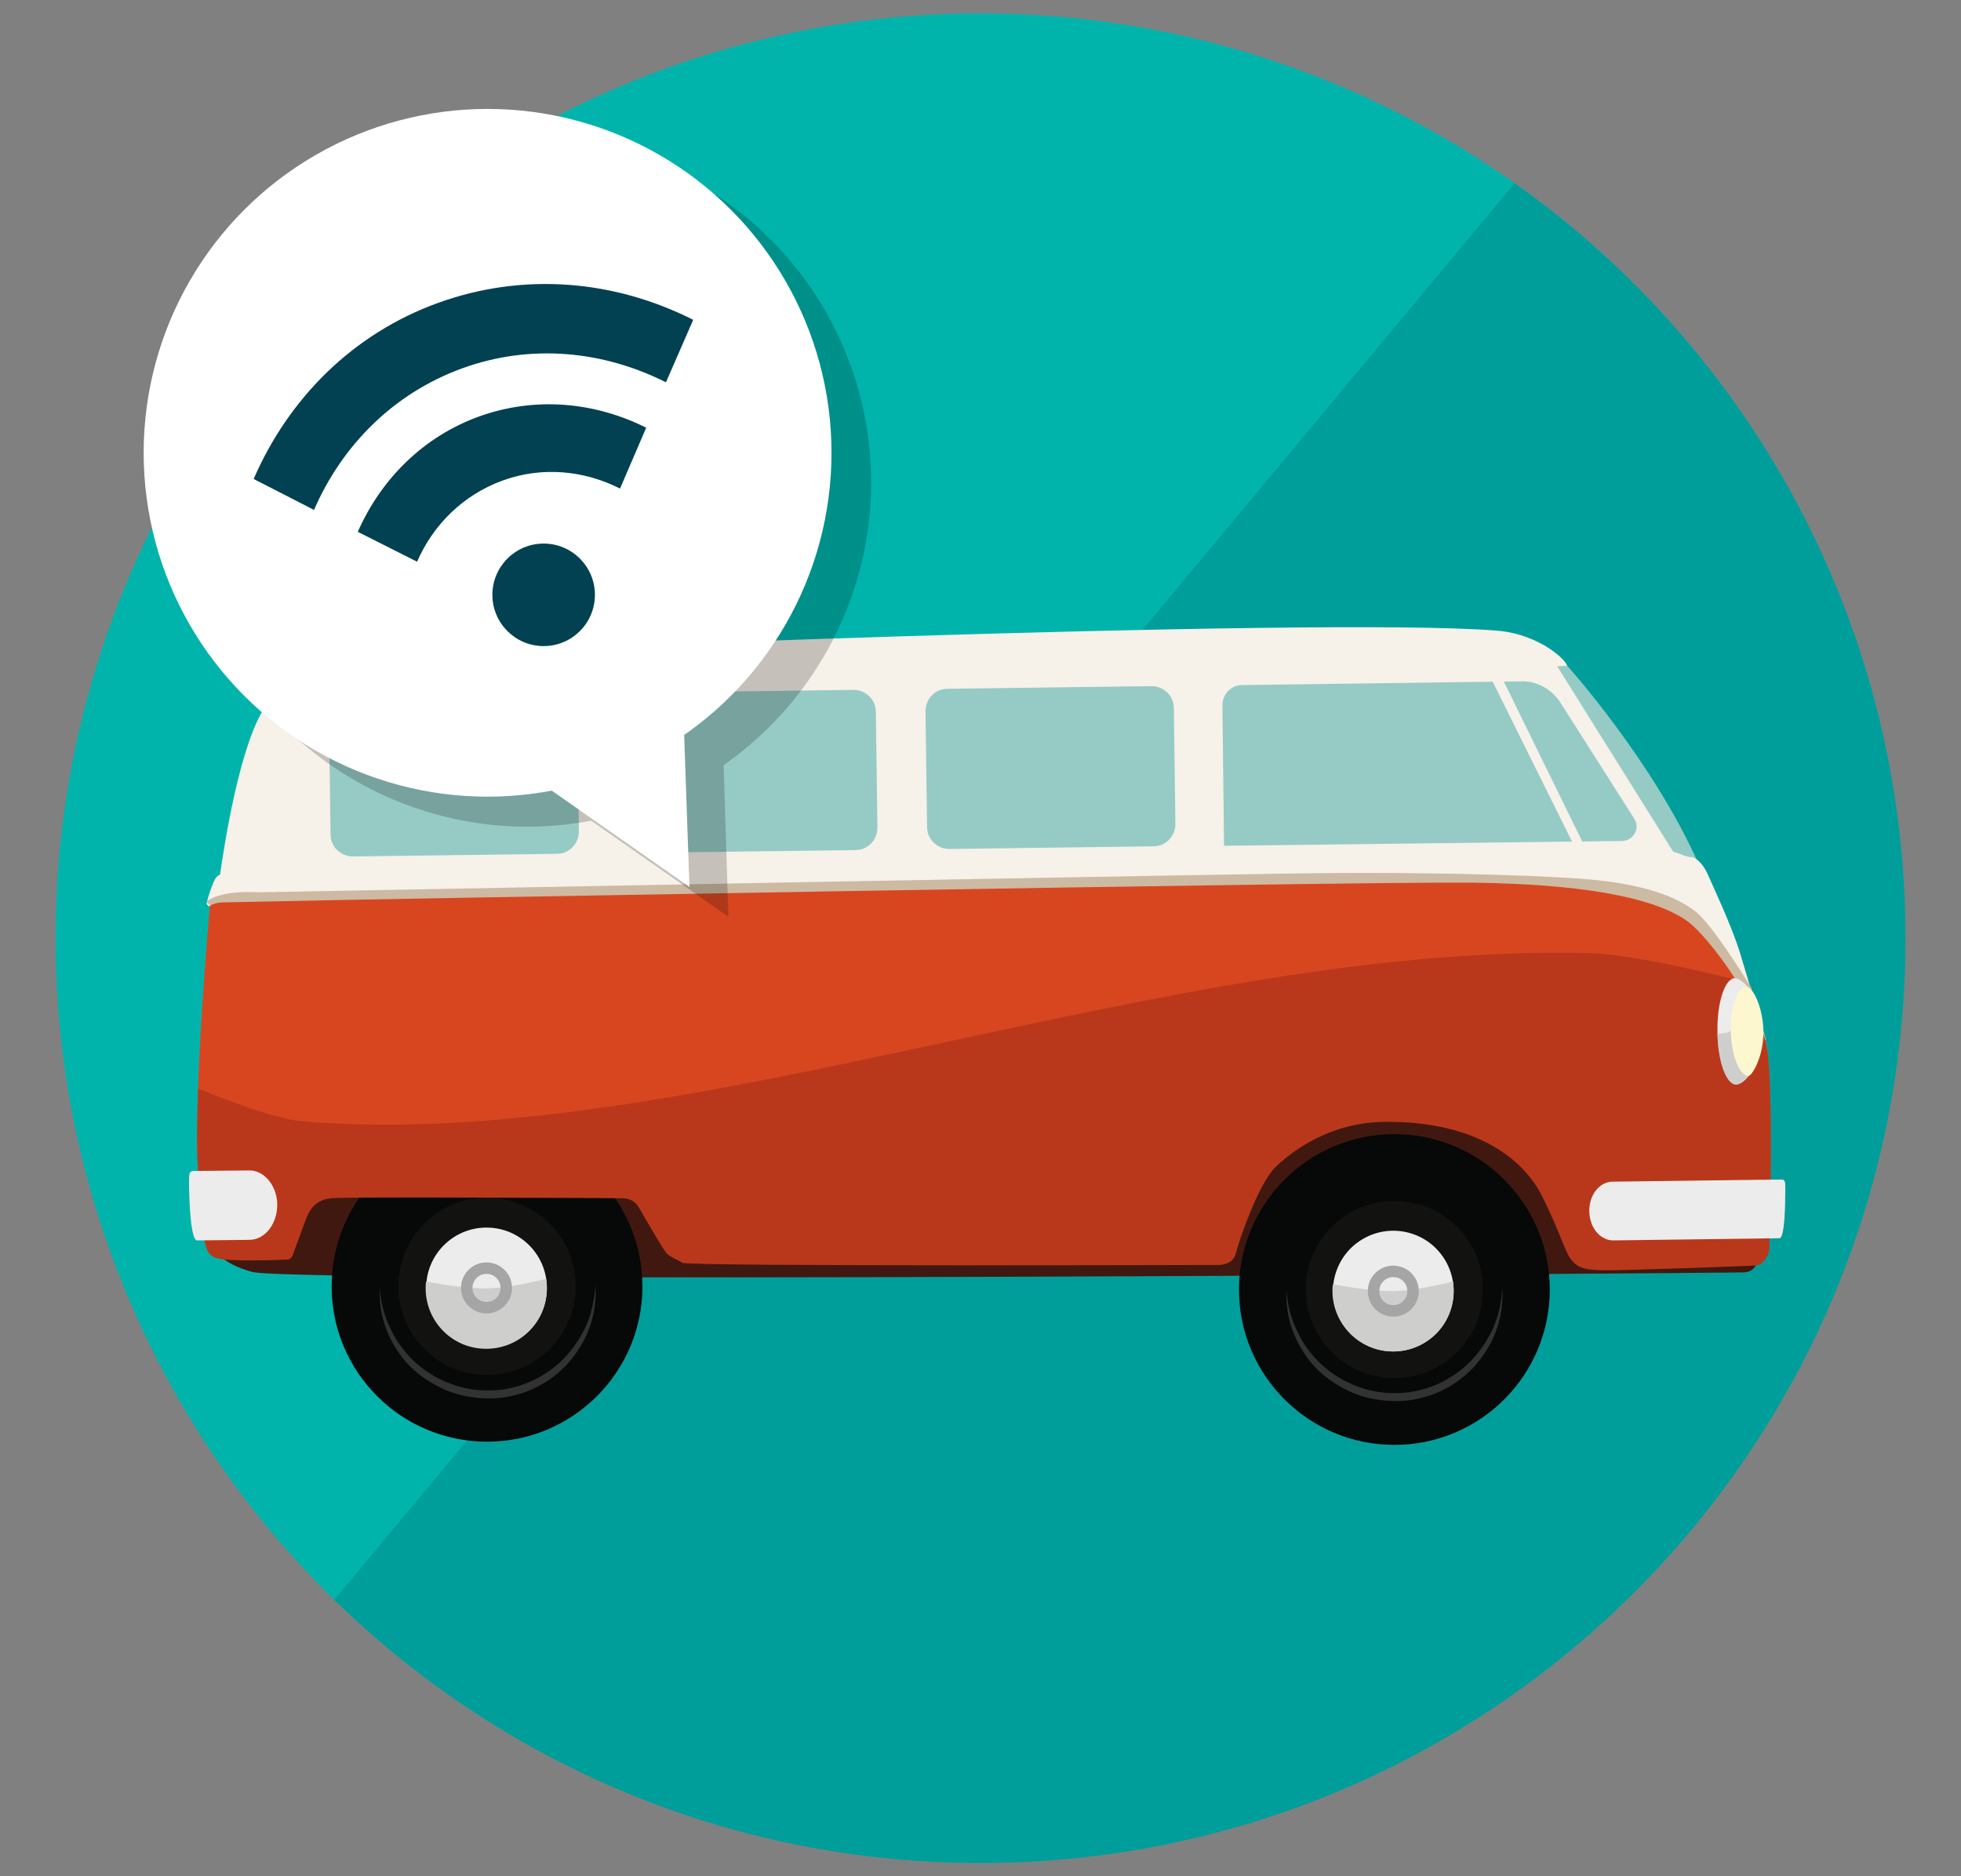 <svg xmlns="http://www.w3.org/2000/svg" xml:space="preserve" id="Laag_1" x="0" y="0" version="1.1" viewBox="0 0 367.2 351.4"><rect x="0" y="0" width="367.2" height="351.4" fill="#808080" stroke="none"/><style>.st2{fill:#96cbc5}.st4{fill:#070808}.st5{fill:#121211}.st6{fill:#323232}.st7{fill:#edecec}.st8{fill:#cececd}.st9{fill:none;stroke:#a5a5a5;stroke-width:2.147;stroke-miterlimit:10}.st10{fill:#f6f1e9}.st13{fill:#d84620}.st17{fill:#fff}.st18{fill:#014151}</style><circle cx="183.6" cy="175.7" r="173.2" style="fill:#00b4ac"/><path d="M183.6 348.9c95.7 0 173.2-77.6 173.2-173.2 0-58.4-28.9-110-73.2-141.4l-221 265.3c31.2 30.5 73.9 49.3 121 49.3" style="fill:#009e9b"/><path d="m279.8 122.7 13.6 1.9s16.2 18 24.7 37.3c8.5 19.4-33.5-6.3-33.5-6.3z" class="st2"/><path d="M79.3 212S36.9 228.6 38 230.2c1.1 1.6 1.2 5.8 9.2 8s277.1.2 279.3.1c2.1-.1 2.4-1.7 2.4-1.7l-48.1-36.1L117.3 186z" style="fill:#41180f"/><circle cx="91.2" cy="240.9" r="29.1" class="st4"/><circle cx="91.2" cy="240.9" r="16.6" class="st5"/><path d="M111.5 240.7c.2 2.6-.2 5.4-1.1 7.9s-2.4 4.9-4.2 6.9c-1.9 2-4.1 3.6-6.6 4.7s-5.2 1.7-8 1.7c-2.7 0-5.5-.5-8-1.5-2.5-1.1-4.9-2.6-6.8-4.5s-3.4-4.3-4.4-6.8-1.4-5.2-1.3-7.9c.2 2.6.8 5.2 2 7.6 1.1 2.4 2.7 4.5 4.5 6.2 3.8 3.5 8.9 5.5 14 5.4 5.1 0 10.2-2.2 13.8-5.8 1.8-1.8 3.3-4 4.4-6.4 1-2.3 1.5-4.9 1.7-7.5" class="st6"/><circle cx="91.1" cy="241.2" r="11.3" class="st7"/><path d="M91.2 252.6c6.3-.1 11.3-5.2 11.2-11.5 0-.6-.1-1.1-.1-1.6-3.2.8-7.5 1.7-11.2 1.8-3.4 0-7.7-.6-11.3-1.3-.1.5-.1.9-.1 1.4.1 6.3 5.2 11.3 11.5 11.2" class="st8"/><circle cx="91.1" cy="241.2" r="3.7" class="st9"/><path d="M325.8 178.4c-1.6-5.2-5.4-13.2-6-14.6-.6-1.4-1.9-3.3-3.3-3.3-.8 0-1.4-.5-3.2-1l-21.7-34.7c1.2-.1 1.8-.1 1.8-.1.2-.7-4.8-5.9-13.1-6.6-34.3-2.7-194.6 4-201.3 4.5-19.6 1.4-30.6 6.2-30.6 9.3 0 .1.5.2 1.5.1-5 6.9-8 26.9-8.7 31.8-.1 0-.2.1-.2.1-.8.4-1.2 1.8-1.4 2.3s-.9 2.6-.9 3 .7.7 1.1.7c.5 0 286.9 27.2 286.9 27.2h.9l3-2.4s-3.2-11.1-4.8-16.3m-32.2-46.6-.9-1.6c.6.9.9 1.6.9 1.6" class="st10"/><path d="m327.6 196.8 3-2.4s-1.4-4.7-2.7-9.5c-1.5-2.4-7.4-11.8-10.3-14.1-3.4-2.7-9.4-5.3-21.2-6.2-11.8-.9-32.9-1.2-46.1-1.1-13.2 0-199.1 3.6-201.5 3.6-2 0-6.8-.4-10 1.6v.2c0 .4.7.7 1.1.7.5 0 286.9 27.2 286.9 27.2z" style="fill:#cdbaa2"/><path d="m70.4 199.8-4 14.4c1.1 0 3.4-.1 4.1-.1.6 0 1.1-.4 1.3-.9.8-2.2 2.8-7.8 3.2-8.6.5-1 1.5-3.4 4.7-4h-1.4c-2.4-.3-7.9-.8-7.9-.8" style="fill:#ec6b51"/><path d="M331.3 233.5s.9-30.6-.5-37.7c-1.4-7.1-10.4-20.1-15-23.4-4.7-3.3-15.4-6.8-40.2-7.1-24.8-.2-214.4 3.3-214.4 3.3s-18.2.4-19.5.4-2.4.6-2.4.6-3.2 35.8-2.2 49.5.9 15.3 3.3 16.1c2 .7 10.6.4 13.2.3.5 0 .9-.3 1.1-.8.7-1.9 2.4-6.6 2.7-7.3.4-.9 1.4-3.1 4.5-3.4 3.1-.3 52.7 0 53.8 0s2.7-.1 3.8 1.7c1.1 1.8 4.6 8.1 5.4 8.8.9.7 1.8 1 2.8 1.6 1 .7 99.9.4 99.9.4s3 .3 3.7-2.1c.6-2.5 4.2-13 7.4-16.2 3.2-3.1 10.3-8.4 20.4-8.5 17.3-.2 26.2 7.1 29.6 14 3.4 6.8 4.2 10.3 5.4 11.8 1.3 1.5 2.4 2 6.7 2s26.8-.8 27.9-.9c1.2-.1 2.6-1.7 2.6-3.1" class="st13"/><path d="M40.5 235.6c2 .7 10.6.4 13.2.3.5 0 .9-.3 1.1-.8.7-1.9 2.4-6.6 2.7-7.3.4-.9 1.4-3.1 4.5-3.4 3.1-.3 52.7 0 53.8 0 1.1 0 2.7-.1 3.8 1.7 1.1 1.8 4.6 8.1 5.4 8.8.9.7 1.8 1 2.8 1.6 1 .7 99.9.4 99.9.4s3 .3 3.7-2.1c.6-2.5 4.2-13 7.4-16.2 3.2-3.1 10.3-8.4 20.4-8.5 17.3-.2 26.2 7.1 29.6 14 3.4 6.8 4.2 10.3 5.4 11.8s2.4 2 6.7 2c4.3 0 26.8-.8 27.9-.9 1.1 0 2.4-1.6 2.5-3 0 0 .9-30.6-.5-37.7-.7-3.5-3.2-8.4-6.1-12.9 0 0-18.5-4.7-26.8-4.9-79.5-2.1-169.1 37.5-241.2 31.5-7.1-.6-20.9-6.9-19.6-6-.2 6.1-.3 11.6 0 15.5 1.1 13.7 1 15.3 3.4 16.1" style="fill:#b9381c"/><path d="m306 153.3-13.8-21.7c-1.6-2.5-4.4-4.1-7.4-4l-52.2.7c-2.1 0-3.7 1.7-3.7 3.8l.3 26.3 74.6-.9c2.1-.1 3.4-2.4 2.2-4.2M215.6 128.5l-38.2.5c-2.3 0-4.1 1.9-4.1 4.2l.3 21.7c0 2.3 1.9 4.1 4.2 4.1l38.2-.5c2.3 0 4.1-1.9 4.1-4.2l-.3-21.7c0-2.3-1.9-4.1-4.2-4.1M159.8 129.2l-38.2.5c-2.3 0-4.1 1.9-4.1 4.2l.3 21.7c0 2.3 1.9 4.1 4.2 4.1l38.2-.5c2.3 0 4.1-1.9 4.1-4.2l-.3-21.7c0-2.3-1.9-4.1-4.2-4.1M103.9 129.9l-38.2.5c-2.3 0-4.1 1.9-4.1 4.2l.3 21.7c0 2.3 1.9 4.1 4.2 4.1l38.2-.5c2.3 0 4.1-1.9 4.1-4.2l-.3-21.7c0-2.3-1.9-4.1-4.2-4.1M62.2 91.3c0-.1 0-.1 0 0-.3-.1-.3-.1 0 0M62.2 91.3c-5.1 7-8.4 25.3-9.8 34.2l8.6-.1c2.7 0 4.9-2.3 4.9-5l-.3-25.8c-.1-2.8-2.7-3.3-3.4-3.3" class="st2"/><path d="m280.1 124.6 17.9 36.5h-1.9l-19.6-39.5" class="st10"/><circle cx="261.1" cy="241.5" r="29.1" class="st4"/><circle cx="261.1" cy="241.5" r="16.6" class="st5"/><path d="M281.3 241.2c.2 2.6-.2 5.4-1.1 7.9s-2.4 4.9-4.2 6.9c-1.9 2-4.1 3.6-6.6 4.7s-5.2 1.7-8 1.7c-2.7 0-5.5-.5-8-1.5-2.5-1.1-4.9-2.6-6.8-4.5-1.9-1.9-3.4-4.3-4.4-6.8s-1.4-5.2-1.3-7.9c.2 2.6.8 5.2 2 7.6 1.1 2.4 2.7 4.5 4.5 6.2 3.8 3.5 8.9 5.5 14 5.4 5.1 0 10.2-2.2 13.8-5.8 1.8-1.8 3.3-4 4.4-6.4 1-2.3 1.6-4.9 1.7-7.5" class="st6"/><circle cx="260.9" cy="241.8" r="11.3" class="st7" transform="rotate(-71.567 260.894 241.797)"/><path d="M261 253.1c6.3-.1 11.3-5.2 11.2-11.5 0-.6-.1-1.1-.1-1.6-3.2.8-7.5 1.7-11.2 1.8-3.4 0-7.7-.6-11.3-1.3-.1.5-.1.9-.1 1.4.1 6.3 5.3 11.3 11.5 11.2" class="st8"/><circle cx="260.9" cy="241.8" r="3.7" class="st9"/><path d="M330.1 193.1c.1 5.5-3.1 10-5 10s-3.4-4.4-3.5-9.9 1.4-9.9 3.2-10c1.9 0 5.2 4.4 5.3 9.9" class="st7"/><path d="M321.6 193.6c.1 5.3 1.7 9.5 3.5 9.5s4.9-4.3 5-9.6l-6-.8s.5.8-2.5.9" class="st8"/><path d="M330.2 193.1c.1 4.6-2.1 8.4-2.8 8.4-1.6 0-3.2-3.7-3.3-8.3-.1-4.6 1.2-8.3 2.9-8.4 1.2 0 3.1 3.7 3.2 8.3" style="fill:#fcf7cf"/><path d="m333.2 231.9-31.1.4c-2.6 0-4.6-2.6-4.5-5.8.1-2.9 2-5.2 4.4-5.2l31.5-.4c.8 0 .8.4.8 1.8 0 2.9-.1 9.2-1.1 9.2M36.9 232.3l9.8-.1c3 0 5.4-3.2 5.2-7-.2-3.4-2.6-6.1-5.3-6l-10.3.1c-.9 0-.9.5-.9 2.1 0 3.4.3 10.9 1.5 10.9" class="st7"/><path d="M159.3 68.5c-12.1-33.5-49-50.8-82.5-38.7s-50.8 49-38.7 82.5c10.9 30.2 42.1 47.2 72.6 41.4l25.7 18-.9-28.4c23.4-16.4 33.9-46.8 23.8-74.8" style="opacity:.2"/><circle cx="91.3" cy="84.8" r="64.4" class="st17"/><path d="M78.1 105.2c3-6.9 8.6-12.5 16-15.2s15.3-1.9 22 1.5l4.9-11.4c-9.6-4.8-20.7-5.9-31.3-2.1C79.2 81.8 71.3 89.8 67 99.6zm-19.3-9.7C64 83.5 73.6 73.7 86.5 69s26.5-3.3 38.2 2.6l5.1-11.7c-14.6-7.4-31.6-9-47.7-3.2s-28.1 18-34.6 33z" class="st18"/><path d="m129.1 166.1-37.9-26.5 36.3-19.6z" class="st17"/><circle cx="101.8" cy="111.4" r="9.6" class="st18"/></svg>